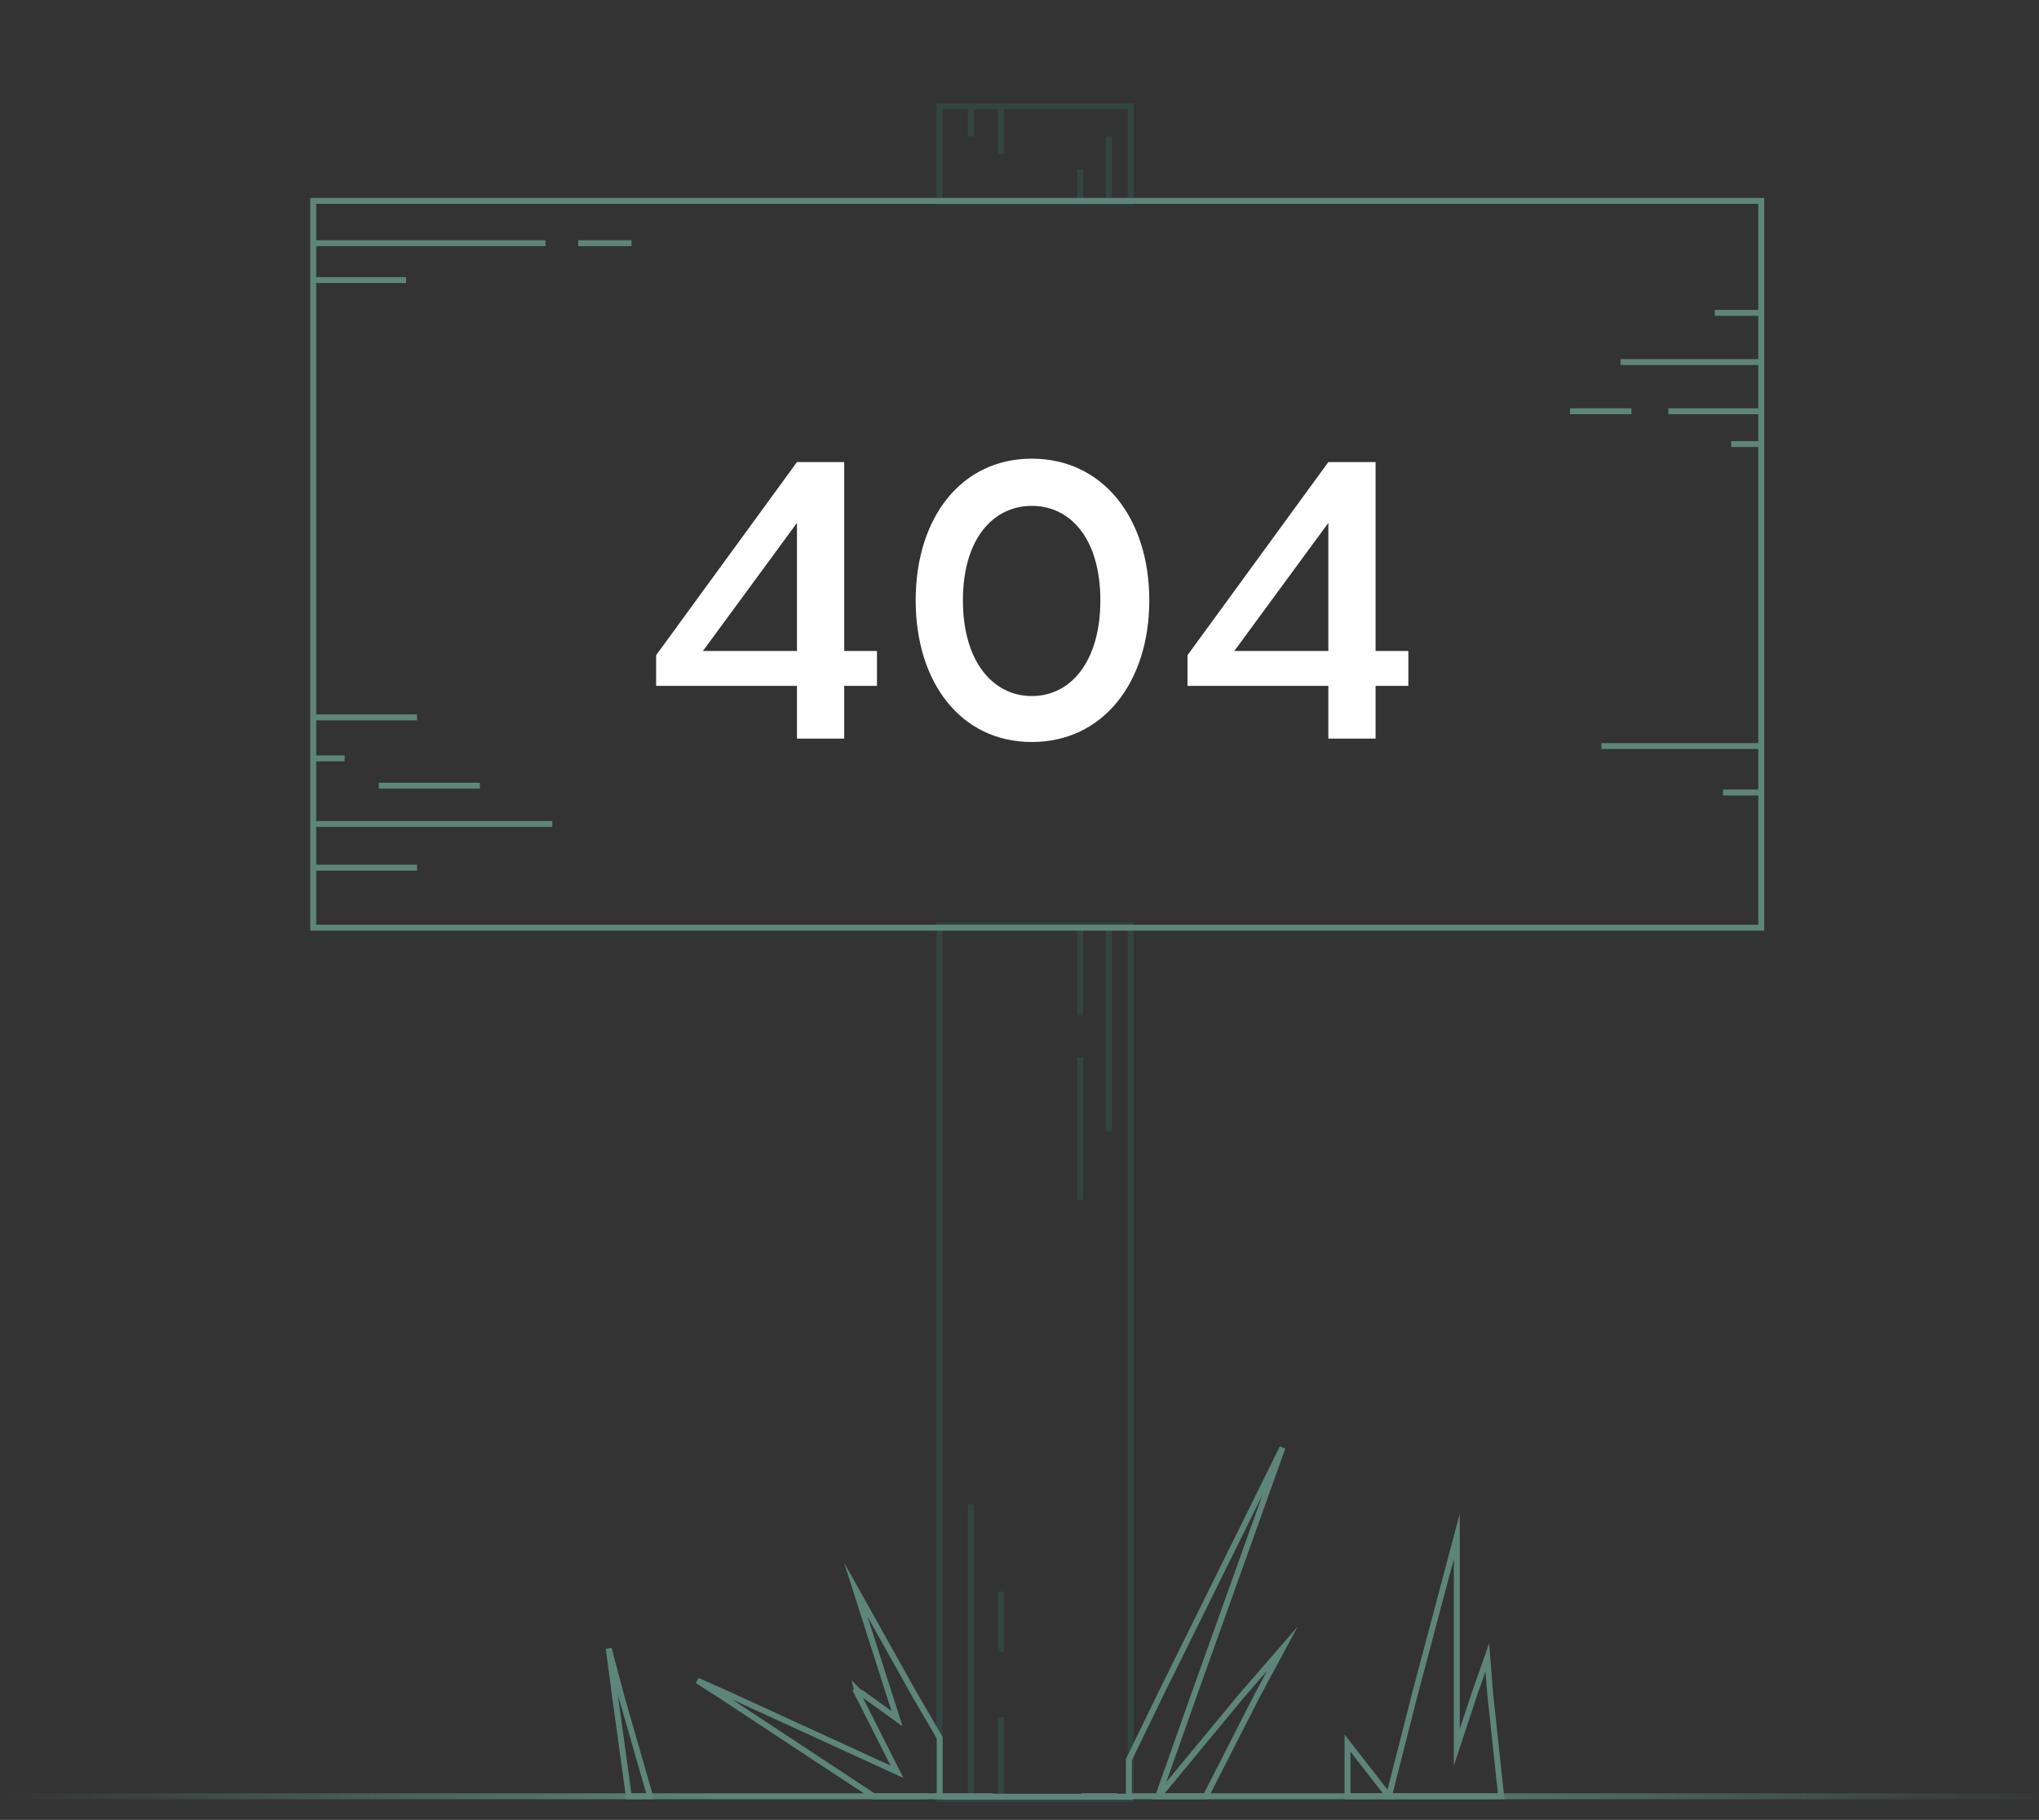 <svg width="345" height="308" viewBox="0 0 345 308" fill="none" xmlns="http://www.w3.org/2000/svg">
<rect x="0" y="0" width="345" height="308" fill="#333333" stroke="none"/>
<g clip-path="url(#clip0_503_9170)">
<path d="M196 304H308.828H351" stroke="url(#paint0_linear_503_9170)" stroke-miterlimit="10"/>
<path d="M191.318 156.612H158.967V304.466H191.318V156.612Z" stroke="#324541" stroke-miterlimit="10"/>
<path d="M191.318 18H158.967V34.172H191.318V18Z" stroke="#324541" stroke-miterlimit="10"/>
<path d="M164.281 304.466V254.565" stroke="#324541" stroke-miterlimit="10"/>
<path d="M169.365 304.466V290.605" stroke="#324541" stroke-miterlimit="10"/>
<path d="M169.365 279.515V269.351" stroke="#324541" stroke-miterlimit="10"/>
<path d="M187.621 156.612V191.497" stroke="#324541" stroke-miterlimit="10"/>
<path d="M182.768 156.612V171.86" stroke="#324541" stroke-miterlimit="10"/>
<path d="M182.768 179.022V203.048" stroke="#324541" stroke-miterlimit="10"/>
<path d="M164.281 18V23.082" stroke="#324541" stroke-miterlimit="10"/>
<path d="M169.365 18V26.086" stroke="#324541" stroke-miterlimit="10"/>
<path d="M187.621 34.172V23.082" stroke="#324541" stroke-miterlimit="10"/>
<path d="M182.768 34.172V28.627" stroke="#324541" stroke-miterlimit="10"/>
<path d="M159.305 304.07H191.596V304.07H159.305V304.07Z" stroke="#5E857A" stroke-miterlimit="10"/>
<path d="M157 304H41.804H-1" stroke="url(#paint1_linear_503_9170)" stroke-miterlimit="10"/>
<path d="M298 34H53V157H298V34Z" stroke="#5E857A" stroke-miterlimit="10"/>
<g clip-path="url(#clip1_503_9170)">
<path d="M53 41.156H92.293" stroke="#5E857A" stroke-miterlimit="10"/>
<path d="M53 146.844H70.566" stroke="#5E857A" stroke-miterlimit="10"/>
<path d="M53 121.405H70.566" stroke="#5E857A" stroke-miterlimit="10"/>
<path d="M53 128.343H58.316" stroke="#5E857A" stroke-miterlimit="10"/>
<path d="M64.094 132.968H81.198" stroke="#5E857A" stroke-miterlimit="10"/>
<path d="M53 139.443H93.448" stroke="#5E857A" stroke-miterlimit="10"/>
<path d="M97.84 41.156H106.854" stroke="#5E857A" stroke-miterlimit="10"/>
<path d="M53 47.4H68.717" stroke="#5E857A" stroke-miterlimit="10"/>
<path d="M297.999 126.261H270.957" stroke="#5E857A" stroke-miterlimit="10"/>
<path d="M297.999 134.124H291.527" stroke="#5E857A" stroke-miterlimit="10"/>
<path d="M298 61.276H274.193" stroke="#5E857A" stroke-miterlimit="10"/>
<path d="M297.999 52.951H290.141" stroke="#5E857A" stroke-miterlimit="10"/>
<path d="M298 69.602H282.283" stroke="#5E857A" stroke-miterlimit="10"/>
<path d="M276.042 69.602H265.641" stroke="#5E857A" stroke-miterlimit="10"/>
<path d="M298.001 75.152H292.916" stroke="#5E857A" stroke-miterlimit="10"/>
</g>
<path d="M217 245L202.109 286.62L195.964 304H191V297.826L196.436 286.62L217 245Z" stroke="#5E857A" stroke-miterlimit="10"/>
<path d="M217 279L212.753 286.883L204.022 304H196L210.157 286.883L217 279Z" stroke="#5E857A" stroke-miterlimit="10"/>
<path d="M235 304H228V295L235 304Z" stroke="#5E857A" stroke-miterlimit="10"/>
<path d="M254 304H235L239.457 286.492L246.494 260V295.707L249.543 286.492L251.654 280.503L252.123 286.492L254 304Z" stroke="#5E857A" stroke-miterlimit="10"/>
<path d="M189 304H183" stroke="#5E857A" stroke-miterlimit="10"/>
<path d="M110 304H106.394L104.061 287.036L103 279L105.121 287.036L110 304Z" stroke="#5E857A" stroke-miterlimit="10"/>
<path d="M159 294.099V304H147.818L121.261 286.5L118 284.428L122.659 286.5L151.778 299.855L145.023 286.5H145.722L151.778 290.875L150.381 286.5L144.79 269L154.574 286.5L159 294.099Z" stroke="#5E857A" stroke-miterlimit="10"/>
<path d="M145.25 287L145 286L146 287" stroke="#5E857A" stroke-miterlimit="10"/>
<path d="M168 304H158" stroke="#5E857A" stroke-miterlimit="10"/>
<path d="M148.384 110.168H142.84V78.2H134.848L111.016 110.888V116.072H134.848V125H142.84V116.072H148.384V110.168ZM118.936 110.168L134.848 88.496V110.168H118.936ZM174.589 125.576C186.613 125.576 194.461 115.496 194.461 101.6C194.461 87.704 186.613 77.624 174.589 77.624C162.565 77.624 154.933 87.704 154.933 101.6C154.933 115.496 162.565 125.576 174.589 125.576ZM174.589 117.8C167.965 117.8 162.925 111.896 162.925 101.6C162.925 91.304 167.965 85.616 174.589 85.616C181.213 85.616 186.181 91.304 186.181 101.6C186.181 111.896 181.213 117.8 174.589 117.8ZM238.294 110.168H232.75V78.2H224.758L200.926 110.888V116.072H224.758V125H232.75V116.072H238.294V110.168ZM208.846 110.168L224.758 88.496V110.168H208.846Z" fill="white"/>
</g>
<defs>
<linearGradient id="paint0_linear_503_9170" x1="-3.491" y1="303.53" x2="351" y2="303.531" gradientUnits="userSpaceOnUse">
<stop stop-color="#5E857A" stop-opacity="0"/>
<stop offset="0.349" stop-color="#5E857A"/>
<stop offset="0.641" stop-color="#5E857A"/>
<stop offset="1" stop-color="#5E857A" stop-opacity="0"/>
</linearGradient>
<linearGradient id="paint1_linear_503_9170" x1="-1" y1="303.547" x2="353.455" y2="303.547" gradientUnits="userSpaceOnUse">
<stop stop-color="#5E857A" stop-opacity="0"/>
<stop offset="0.349" stop-color="#5E857A"/>
<stop offset="0.641" stop-color="#5E857A"/>
<stop offset="1" stop-color="#5E857A" stop-opacity="0"/>
</linearGradient>
<clipPath id="clip0_503_9170">
<rect width="345" height="308" fill="white"/>
</clipPath>
<clipPath id="clip1_503_9170">
<rect width="245" height="108" fill="white" transform="translate(53 40)"/>
</clipPath>
</defs>
</svg>
